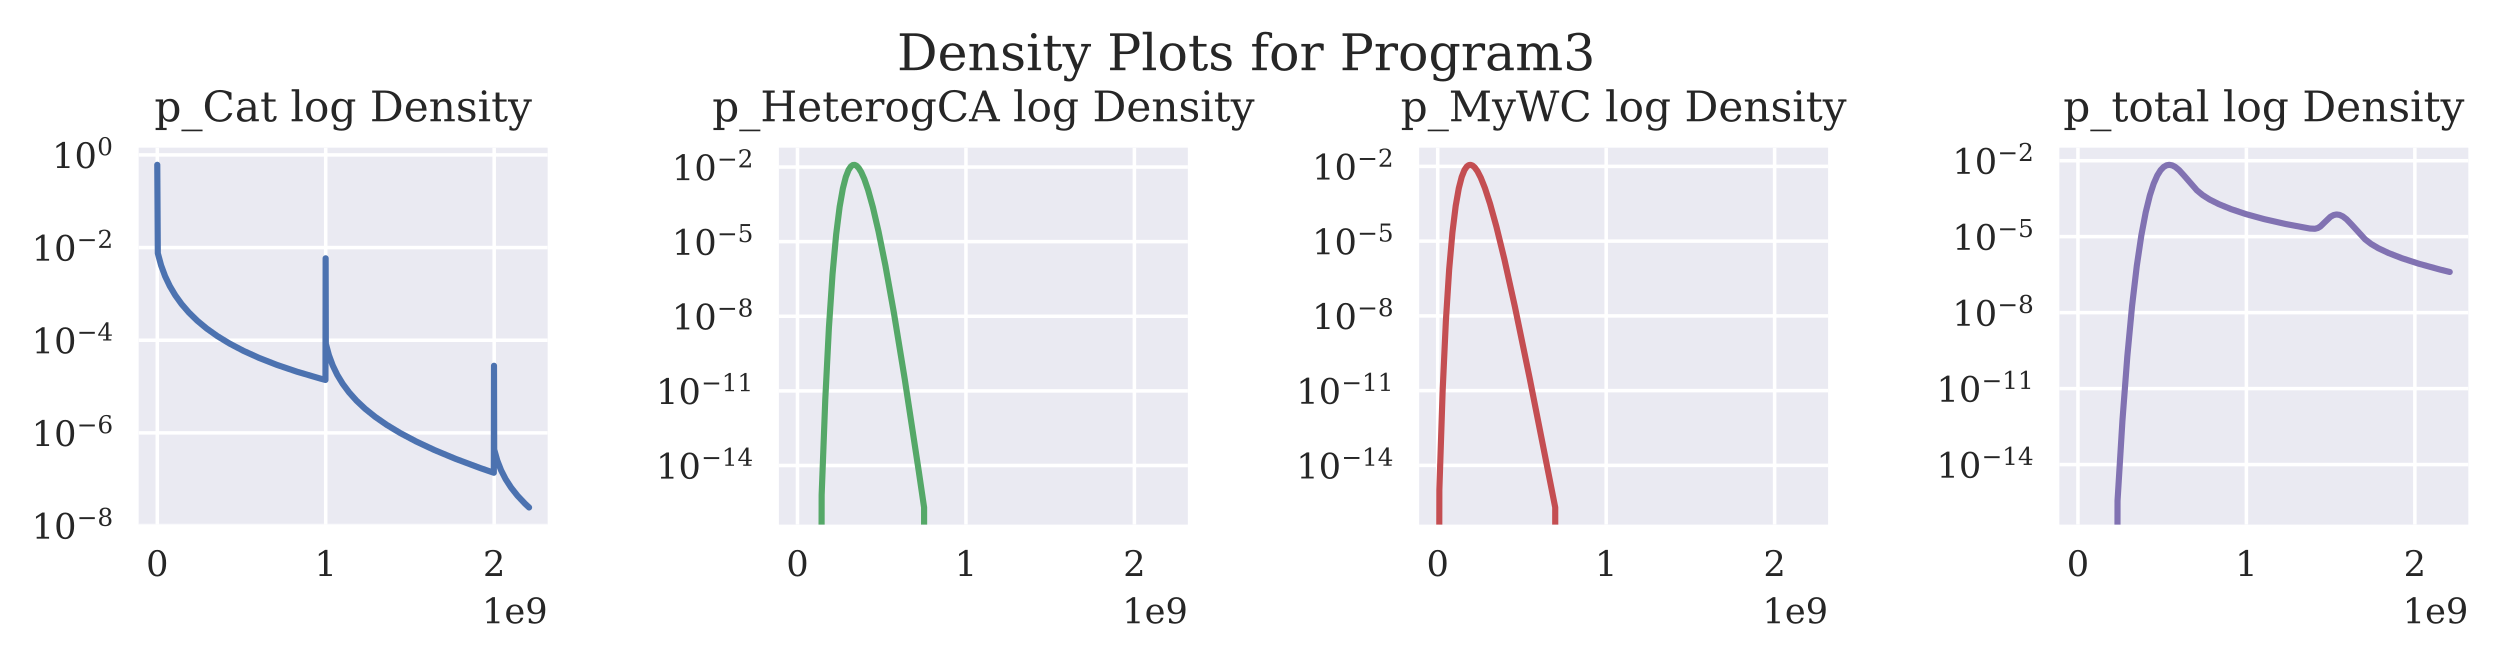 <?xml version="1.0" encoding="utf-8" standalone="no"?>
<!DOCTYPE svg PUBLIC "-//W3C//DTD SVG 1.1//EN"
  "http://www.w3.org/Graphics/SVG/1.1/DTD/svg11.dtd">
<!-- Created with matplotlib (http://matplotlib.org/) -->
<svg height="150.517pt" version="1.1" viewBox="0 0 568.208 150.517" width="568.208pt" xmlns="http://www.w3.org/2000/svg" xmlns:xlink="http://www.w3.org/1999/xlink">
 <defs>
  <style type="text/css">
*{stroke-linecap:butt;stroke-linejoin:round;}
  </style>
 </defs>
 <g id="figure_1">
  <g id="patch_1">
   <path d="M 0 150.517 
L 568.208 150.517 
L 568.208 0 
L 0 0 
z
" style="fill:#ffffff;"/>
  </g>
  <g id="axes_1">
   <g id="patch_2">
    <path d="M 31.52 119.232 
L 124.472 119.232 
L 124.472 33.568 
L 31.52 33.568 
z
" style="fill:#eaeaf2;"/>
   </g>
   <g id="matplotlib.axis_1">
    <g id="xtick_1">
     <g id="line2d_1">
      <path clip-path="url(#p2c67761fd8)" d="M 35.745 119.232 
L 35.745 33.568 
" style="fill:none;stroke:#ffffff;stroke-linecap:round;stroke-width:0.8;"/>
     </g>
     <g id="line2d_2"/>
     <g id="text_1">
      <!-- 0 -->
      <defs>
       <path d="M 31.781 3.422 
Q 39.266 3.422 42.969 11.625 
Q 46.688 19.828 46.688 36.375 
Q 46.688 52.984 42.969 61.188 
Q 39.266 69.391 31.781 69.391 
Q 24.312 69.391 20.594 61.188 
Q 16.891 52.984 16.891 36.375 
Q 16.891 19.828 20.594 11.625 
Q 24.312 3.422 31.781 3.422 
z
M 31.781 -1.422 
Q 19.922 -1.422 13.25 8.531 
Q 6.594 18.5 6.594 36.375 
Q 6.594 54.297 13.25 64.25 
Q 19.922 74.219 31.781 74.219 
Q 43.703 74.219 50.344 64.25 
Q 56.984 54.297 56.984 36.375 
Q 56.984 18.5 50.344 8.531 
Q 43.703 -1.422 31.781 -1.422 
z
" id="DejaVuSerif-30"/>
      </defs>
      <g style="fill:#262626;" transform="translate(33.2 130.911)scale(0.08 -0.08)">
       <use xlink:href="#DejaVuSerif-30"/>
      </g>
     </g>
    </g>
    <g id="xtick_2">
     <g id="line2d_3">
      <path clip-path="url(#p2c67761fd8)" d="M 74.031 119.232 
L 74.031 33.568 
" style="fill:none;stroke:#ffffff;stroke-linecap:round;stroke-width:0.8;"/>
     </g>
     <g id="line2d_4"/>
     <g id="text_2">
      <!-- 1 -->
      <defs>
       <path d="M 14.203 0 
L 14.203 5.172 
L 26.906 5.172 
L 26.906 65.828 
L 12.203 56.297 
L 12.203 62.703 
L 29.984 74.219 
L 36.719 74.219 
L 36.719 5.172 
L 49.422 5.172 
L 49.422 0 
z
" id="DejaVuSerif-31"/>
      </defs>
      <g style="fill:#262626;" transform="translate(71.486 130.911)scale(0.08 -0.08)">
       <use xlink:href="#DejaVuSerif-31"/>
      </g>
     </g>
    </g>
    <g id="xtick_3">
     <g id="line2d_5">
      <path clip-path="url(#p2c67761fd8)" d="M 112.317 119.232 
L 112.317 33.568 
" style="fill:none;stroke:#ffffff;stroke-linecap:round;stroke-width:0.8;"/>
     </g>
     <g id="line2d_6"/>
     <g id="text_3">
      <!-- 2 -->
      <defs>
       <path d="M 12.797 55.516 
L 7.328 55.516 
L 7.328 68.5 
Q 12.547 71.297 17.844 72.75 
Q 23.141 74.219 28.219 74.219 
Q 39.594 74.219 46.188 68.703 
Q 52.781 63.188 52.781 53.719 
Q 52.781 43.016 37.844 28.125 
Q 36.672 27 36.078 26.422 
L 17.672 8.016 
L 48.094 8.016 
L 48.094 17 
L 53.812 17 
L 53.812 0 
L 6.781 0 
L 6.781 5.328 
L 28.906 27.391 
Q 36.234 34.719 39.359 40.844 
Q 42.484 46.969 42.484 53.719 
Q 42.484 61.078 38.641 65.234 
Q 34.812 69.391 28.078 69.391 
Q 21.094 69.391 17.281 65.922 
Q 13.484 62.453 12.797 55.516 
z
" id="DejaVuSerif-32"/>
      </defs>
      <g style="fill:#262626;" transform="translate(109.772 130.911)scale(0.08 -0.08)">
       <use xlink:href="#DejaVuSerif-32"/>
      </g>
     </g>
    </g>
    <g id="text_4">
     <!-- 1e9 -->
     <defs>
      <path d="M 54.203 25 
L 15.484 25 
L 15.484 24.609 
Q 15.484 14.109 19.438 8.766 
Q 23.391 3.422 31.109 3.422 
Q 37.016 3.422 40.797 6.516 
Q 44.578 9.625 46.094 15.719 
L 53.328 15.719 
Q 51.172 7.172 45.375 2.875 
Q 39.594 -1.422 30.172 -1.422 
Q 18.797 -1.422 11.891 6.078 
Q 4.984 13.578 4.984 25.984 
Q 4.984 38.281 11.766 45.797 
Q 18.562 53.328 29.594 53.328 
Q 41.359 53.328 47.656 46.062 
Q 53.953 38.812 54.203 25 
z
M 43.609 30.172 
Q 43.312 39.266 39.766 43.875 
Q 36.234 48.484 29.594 48.484 
Q 23.391 48.484 19.828 43.844 
Q 16.266 39.203 15.484 30.172 
z
" id="DejaVuSerif-65"/>
      <path d="M 46.781 32.672 
Q 43.5 29 39.25 27.188 
Q 35.016 25.391 29.688 25.391 
Q 18.844 25.391 12.562 31.938 
Q 6.297 38.484 6.297 49.812 
Q 6.297 60.891 13.109 67.547 
Q 19.922 74.219 31.297 74.219 
Q 43.656 74.219 50.266 65.016 
Q 56.891 55.812 56.891 38.719 
Q 56.891 19.578 49.016 9.078 
Q 41.156 -1.422 26.906 -1.422 
Q 23.047 -1.422 18.797 -0.688 
Q 14.547 0.047 10.109 1.516 
L 10.109 13.625 
L 15.578 13.625 
Q 16.219 8.688 19.391 6.047 
Q 22.562 3.422 27.875 3.422 
Q 37.359 3.422 41.984 10.562 
Q 46.625 17.719 46.781 32.672 
z
M 30.906 69.391 
Q 23.969 69.391 20.281 64.328 
Q 16.609 59.281 16.609 49.812 
Q 16.609 40.328 20.281 35.25 
Q 23.969 30.172 30.906 30.172 
Q 37.844 30.172 41.531 35.078 
Q 45.219 39.984 45.219 49.219 
Q 45.219 58.938 41.5 64.156 
Q 37.797 69.391 30.906 69.391 
z
" id="DejaVuSerif-39"/>
     </defs>
     <g style="fill:#262626;" transform="translate(109.557 141.653)scale(0.08 -0.08)">
      <use xlink:href="#DejaVuSerif-31"/>
      <use x="63.623" xlink:href="#DejaVuSerif-65"/>
      <use x="122.803" xlink:href="#DejaVuSerif-39"/>
     </g>
    </g>
   </g>
   <g id="matplotlib.axis_2">
    <g id="ytick_1">
     <g id="line2d_7">
      <path clip-path="url(#p2c67761fd8)" d="M 31.52 119.445 
L 124.472 119.445 
" style="fill:none;stroke:#ffffff;stroke-linecap:round;stroke-width:0.8;"/>
     </g>
     <g id="line2d_8"/>
     <g id="text_5">
      <!-- $\mathdefault{10^{-8}}$ -->
      <defs>
       <path d="M 10.594 35.297 
L 73.188 35.297 
L 73.188 27.391 
L 10.594 27.391 
z
" id="DejaVuSerif-2212"/>
       <path d="M 46.578 19.922 
Q 46.578 27.734 42.688 32.047 
Q 38.812 36.375 31.781 36.375 
Q 24.75 36.375 20.875 32.047 
Q 17 27.734 17 19.922 
Q 17 12.062 20.875 7.734 
Q 24.75 3.422 31.781 3.422 
Q 38.812 3.422 42.688 7.734 
Q 46.578 12.062 46.578 19.922 
z
M 44.578 55.328 
Q 44.578 61.969 41.203 65.672 
Q 37.844 69.391 31.781 69.391 
Q 25.781 69.391 22.391 65.672 
Q 19 61.969 19 55.328 
Q 19 48.641 22.391 44.922 
Q 25.781 41.219 31.781 41.219 
Q 37.844 41.219 41.203 44.922 
Q 44.578 48.641 44.578 55.328 
z
M 39.312 38.812 
Q 47.609 37.703 52.25 32.688 
Q 56.891 27.688 56.891 19.922 
Q 56.891 9.672 50.391 4.125 
Q 43.891 -1.422 31.781 -1.422 
Q 19.734 -1.422 13.203 4.125 
Q 6.688 9.672 6.688 19.922 
Q 6.688 27.688 11.328 32.688 
Q 15.969 37.703 24.312 38.812 
Q 16.938 40.141 13 44.406 
Q 9.078 48.688 9.078 55.328 
Q 9.078 64.109 15.125 69.156 
Q 21.188 74.219 31.781 74.219 
Q 42.391 74.219 48.438 69.156 
Q 54.5 64.109 54.5 55.328 
Q 54.5 48.688 50.562 44.406 
Q 46.625 40.141 39.312 38.812 
z
" id="DejaVuSerif-38"/>
      </defs>
      <g style="fill:#262626;" transform="translate(7.2 122.484)scale(0.08 -0.08)">
       <use transform="translate(0 0.713)" xlink:href="#DejaVuSerif-31"/>
       <use transform="translate(63.623 0.713)" xlink:href="#DejaVuSerif-30"/>
       <use transform="translate(128.154 37.047)scale(0.7)" xlink:href="#DejaVuSerif-2212"/>
       <use transform="translate(186.807 37.047)scale(0.7)" xlink:href="#DejaVuSerif-38"/>
      </g>
     </g>
    </g>
    <g id="ytick_2">
     <g id="line2d_9">
      <path clip-path="url(#p2c67761fd8)" d="M 31.52 98.384 
L 124.472 98.384 
" style="fill:none;stroke:#ffffff;stroke-linecap:round;stroke-width:0.8;"/>
     </g>
     <g id="line2d_10"/>
     <g id="text_6">
      <!-- $\mathdefault{10^{-6}}$ -->
      <defs>
       <path d="M 32.719 3.422 
Q 39.594 3.422 43.297 8.469 
Q 47.016 13.531 47.016 23 
Q 47.016 32.469 43.297 37.516 
Q 39.594 42.578 32.719 42.578 
Q 25.734 42.578 22.062 37.688 
Q 18.406 32.812 18.406 23.578 
Q 18.406 13.875 22.109 8.641 
Q 25.828 3.422 32.719 3.422 
z
M 16.797 40.141 
Q 20.125 43.797 24.312 45.594 
Q 28.516 47.406 33.797 47.406 
Q 44.672 47.406 51 40.859 
Q 57.328 34.328 57.328 23 
Q 57.328 11.922 50.516 5.25 
Q 43.703 -1.422 32.328 -1.422 
Q 19.969 -1.422 13.328 7.781 
Q 6.688 17 6.688 34.078 
Q 6.688 53.219 14.547 63.719 
Q 22.406 74.219 36.719 74.219 
Q 40.578 74.219 44.828 73.484 
Q 49.078 72.75 53.516 71.297 
L 53.516 59.281 
L 48 59.281 
Q 47.406 64.203 44.234 66.797 
Q 41.062 69.391 35.688 69.391 
Q 26.219 69.391 21.578 62.203 
Q 16.938 55.031 16.797 40.141 
z
" id="DejaVuSerif-36"/>
      </defs>
      <g style="fill:#262626;" transform="translate(7.2 101.423)scale(0.08 -0.08)">
       <use transform="translate(0 0.713)" xlink:href="#DejaVuSerif-31"/>
       <use transform="translate(63.623 0.713)" xlink:href="#DejaVuSerif-30"/>
       <use transform="translate(128.154 37.047)scale(0.7)" xlink:href="#DejaVuSerif-2212"/>
       <use transform="translate(186.807 37.047)scale(0.7)" xlink:href="#DejaVuSerif-36"/>
      </g>
     </g>
    </g>
    <g id="ytick_3">
     <g id="line2d_11">
      <path clip-path="url(#p2c67761fd8)" d="M 31.52 77.323 
L 124.472 77.323 
" style="fill:none;stroke:#ffffff;stroke-linecap:round;stroke-width:0.8;"/>
     </g>
     <g id="line2d_12"/>
     <g id="text_7">
      <!-- $\mathdefault{10^{-4}}$ -->
      <defs>
       <path d="M 34.906 24.703 
L 34.906 63.484 
L 10.016 24.703 
z
M 56.391 0 
L 23.188 0 
L 23.188 5.172 
L 34.906 5.172 
L 34.906 19.484 
L 3.078 19.484 
L 3.078 24.812 
L 35.016 74.219 
L 44.672 74.219 
L 44.672 24.703 
L 58.594 24.703 
L 58.594 19.484 
L 44.672 19.484 
L 44.672 5.172 
L 56.391 5.172 
z
" id="DejaVuSerif-34"/>
      </defs>
      <g style="fill:#262626;" transform="translate(7.2 80.363)scale(0.08 -0.08)">
       <use transform="translate(0 0.713)" xlink:href="#DejaVuSerif-31"/>
       <use transform="translate(63.623 0.713)" xlink:href="#DejaVuSerif-30"/>
       <use transform="translate(128.154 37.047)scale(0.7)" xlink:href="#DejaVuSerif-2212"/>
       <use transform="translate(186.807 37.047)scale(0.7)" xlink:href="#DejaVuSerif-34"/>
      </g>
     </g>
    </g>
    <g id="ytick_4">
     <g id="line2d_13">
      <path clip-path="url(#p2c67761fd8)" d="M 31.52 56.263 
L 124.472 56.263 
" style="fill:none;stroke:#ffffff;stroke-linecap:round;stroke-width:0.8;"/>
     </g>
     <g id="line2d_14"/>
     <g id="text_8">
      <!-- $\mathdefault{10^{-2}}$ -->
      <g style="fill:#262626;" transform="translate(7.2 59.302)scale(0.08 -0.08)">
       <use transform="translate(0 0.713)" xlink:href="#DejaVuSerif-31"/>
       <use transform="translate(63.623 0.713)" xlink:href="#DejaVuSerif-30"/>
       <use transform="translate(128.154 37.047)scale(0.7)" xlink:href="#DejaVuSerif-2212"/>
       <use transform="translate(186.807 37.047)scale(0.7)" xlink:href="#DejaVuSerif-32"/>
      </g>
     </g>
    </g>
    <g id="ytick_5">
     <g id="line2d_15">
      <path clip-path="url(#p2c67761fd8)" d="M 31.52 35.202 
L 124.472 35.202 
" style="fill:none;stroke:#ffffff;stroke-linecap:round;stroke-width:0.8;"/>
     </g>
     <g id="line2d_16"/>
     <g id="text_9">
      <!-- $\mathdefault{10^{0}}$ -->
      <g style="fill:#262626;" transform="translate(11.84 38.242)scale(0.08 -0.08)">
       <use transform="translate(0 0.713)" xlink:href="#DejaVuSerif-31"/>
       <use transform="translate(63.623 0.713)" xlink:href="#DejaVuSerif-30"/>
       <use transform="translate(128.154 37.047)scale(0.7)" xlink:href="#DejaVuSerif-30"/>
      </g>
     </g>
    </g>
   </g>
   <g id="line2d_17">
    <path clip-path="url(#p2c67761fd8)" d="M 35.745 37.462 
L 35.869 57.564 
L 36.612 60.304 
L 37.52 62.767 
L 38.593 65.021 
L 39.832 67.11 
L 41.277 69.116 
L 42.928 71.029 
L 44.827 72.885 
L 46.973 74.668 
L 49.409 76.397 
L 52.175 78.083 
L 55.312 79.729 
L 58.862 81.338 
L 62.908 82.923 
L 67.531 84.491 
L 72.815 86.044 
L 73.971 86.356 
L 74.012 58.713 
L 74.054 78.115 
L 74.755 80.717 
L 75.622 83.059 
L 76.654 85.197 
L 77.893 87.237 
L 79.337 89.178 
L 81.03 91.068 
L 82.97 92.897 
L 85.241 94.725 
L 87.883 96.56 
L 90.937 98.408 
L 94.529 100.313 
L 98.698 102.268 
L 103.569 104.299 
L 109.183 106.394 
L 112.238 107.448 
L 112.279 83.132 
L 112.321 102.179 
L 113.022 104.663 
L 113.889 106.883 
L 114.921 108.9 
L 116.16 110.821 
L 117.605 112.652 
L 119.338 114.487 
L 120.247 115.338 
L 120.247 115.338 
" style="fill:none;stroke:#4c72b0;stroke-linecap:round;stroke-width:1.4;"/>
   </g>
   <g id="patch_3">
    <path d="M 31.52 119.232 
L 31.52 33.568 
" style="fill:none;"/>
   </g>
   <g id="patch_4">
    <path d="M 124.472 119.232 
L 124.472 33.568 
" style="fill:none;"/>
   </g>
   <g id="patch_5">
    <path d="M 31.52 119.232 
L 124.472 119.232 
" style="fill:none;"/>
   </g>
   <g id="patch_6">
    <path d="M 31.52 33.568 
L 124.472 33.568 
" style="fill:none;"/>
   </g>
   <g id="text_10">
    <!-- p_Cat log Density -->
    <defs>
     <path d="M 20.516 28.516 
L 20.516 23.391 
Q 20.516 14.016 24.094 9.109 
Q 27.688 4.203 34.516 4.203 
Q 41.406 4.203 44.938 9.719 
Q 48.484 15.234 48.484 25.984 
Q 48.484 36.766 44.938 42.234 
Q 41.406 47.703 34.516 47.703 
Q 27.688 47.703 24.094 42.766 
Q 20.516 37.844 20.516 28.516 
z
M 11.531 46.688 
L 2.875 46.688 
L 2.875 51.906 
L 20.516 51.906 
L 20.516 43.797 
Q 23.141 48.688 27.219 51 
Q 31.297 53.328 37.312 53.328 
Q 46.875 53.328 52.922 45.75 
Q 58.984 38.188 58.984 25.984 
Q 58.984 13.766 52.922 6.172 
Q 46.875 -1.422 37.312 -1.422 
Q 31.297 -1.422 27.219 0.891 
Q 23.141 3.219 20.516 8.109 
L 20.516 -15.578 
L 29 -15.578 
L 29 -20.797 
L 2.875 -20.797 
L 2.875 -15.578 
L 11.531 -15.578 
z
" id="DejaVuSerif-70"/>
     <path d="M 50 -19.672 
L 50 -23.578 
L 0 -23.578 
L 0 -19.672 
z
" id="DejaVuSerif-5f"/>
     <path d="M 70.516 19.281 
Q 67.281 9.078 59.688 3.828 
Q 52.094 -1.422 40.484 -1.422 
Q 33.344 -1.422 27.234 1.016 
Q 21.141 3.469 16.406 8.203 
Q 10.938 13.672 8.266 20.625 
Q 5.609 27.594 5.609 36.375 
Q 5.609 53.375 15.422 63.797 
Q 25.25 74.219 41.312 74.219 
Q 47.266 74.219 54 72.656 
Q 60.75 71.094 68.5 67.922 
L 68.5 51.125 
L 62.984 51.125 
Q 61.188 60.297 55.734 64.641 
Q 50.297 69 40.484 69 
Q 28.812 69 22.797 60.719 
Q 16.797 52.438 16.797 36.375 
Q 16.797 20.359 22.797 12.078 
Q 28.812 3.812 40.484 3.812 
Q 48.641 3.812 53.906 7.688 
Q 59.188 11.578 61.531 19.281 
z
" id="DejaVuSerif-43"/>
     <path d="M 39.797 16.312 
L 39.797 27.297 
L 28.219 27.297 
Q 21.531 27.297 18.25 24.406 
Q 14.984 21.531 14.984 15.578 
Q 14.984 10.156 18.297 6.984 
Q 21.625 3.812 27.297 3.812 
Q 32.906 3.812 36.344 7.281 
Q 39.797 10.75 39.797 16.312 
z
M 48.781 32.422 
L 48.781 5.172 
L 56.781 5.172 
L 56.781 0 
L 39.797 0 
L 39.797 5.609 
Q 36.812 2 32.906 0.281 
Q 29 -1.422 23.781 -1.422 
Q 15.141 -1.422 10.062 3.172 
Q 4.984 7.766 4.984 15.578 
Q 4.984 23.641 10.797 28.078 
Q 16.609 32.516 27.203 32.516 
L 39.797 32.516 
L 39.797 36.078 
Q 39.797 42 36.203 45.234 
Q 32.625 48.484 26.125 48.484 
Q 20.75 48.484 17.578 46.047 
Q 14.406 43.609 13.625 38.812 
L 8.984 38.812 
L 8.984 49.312 
Q 13.672 51.312 18.094 52.312 
Q 22.516 53.328 26.703 53.328 
Q 37.5 53.328 43.141 47.969 
Q 48.781 42.625 48.781 32.422 
z
" id="DejaVuSerif-61"/>
     <path d="M 10.797 46.688 
L 2.875 46.688 
L 2.875 51.906 
L 10.797 51.906 
L 10.797 68.016 
L 19.828 68.016 
L 19.828 51.906 
L 36.719 51.906 
L 36.719 46.688 
L 19.828 46.688 
L 19.828 13.719 
Q 19.828 7.125 21.094 5.266 
Q 22.359 3.422 25.781 3.422 
Q 29.297 3.422 30.906 5.484 
Q 32.516 7.562 32.625 12.203 
L 39.406 12.203 
Q 39.016 5.125 35.547 1.844 
Q 32.078 -1.422 25 -1.422 
Q 17.234 -1.422 14.016 2.016 
Q 10.797 5.469 10.797 13.719 
z
" id="DejaVuSerif-74"/>
     <path id="DejaVuSerif-20"/>
     <path d="M 20.516 5.172 
L 29 5.172 
L 29 0 
L 2.875 0 
L 2.875 5.172 
L 11.531 5.172 
L 11.531 70.797 
L 2.875 70.797 
L 2.875 75.984 
L 20.516 75.984 
z
" id="DejaVuSerif-6c"/>
     <path d="M 30.078 3.422 
Q 37.312 3.422 40.984 9.125 
Q 44.672 14.844 44.672 25.984 
Q 44.672 37.109 40.984 42.797 
Q 37.312 48.484 30.078 48.484 
Q 22.859 48.484 19.172 42.797 
Q 15.484 37.109 15.484 25.984 
Q 15.484 14.844 19.188 9.125 
Q 22.906 3.422 30.078 3.422 
z
M 30.078 -1.422 
Q 18.75 -1.422 11.859 6.078 
Q 4.984 13.578 4.984 25.984 
Q 4.984 38.375 11.844 45.844 
Q 18.703 53.328 30.078 53.328 
Q 41.453 53.328 48.312 45.844 
Q 55.172 38.375 55.172 25.984 
Q 55.172 13.578 48.312 6.078 
Q 41.453 -1.422 30.078 -1.422 
z
" id="DejaVuSerif-6f"/>
     <path d="M 52.484 46.688 
L 52.484 1.125 
Q 52.484 -10.062 46.328 -16.141 
Q 40.188 -22.219 28.812 -22.219 
Q 23.688 -22.219 19 -21.281 
Q 14.312 -20.359 10.016 -18.5 
L 10.016 -7.625 
L 14.703 -7.625 
Q 15.578 -12.703 18.844 -15.047 
Q 22.125 -17.391 28.219 -17.391 
Q 36.141 -17.391 39.812 -12.922 
Q 43.5 -8.453 43.5 1.125 
L 43.5 8.109 
Q 40.875 3.219 36.797 0.891 
Q 32.719 -1.422 26.703 -1.422 
Q 17.141 -1.422 11.062 6.172 
Q 4.984 13.766 4.984 25.984 
Q 4.984 38.188 11.031 45.75 
Q 17.094 53.328 26.703 53.328 
Q 32.719 53.328 36.797 51 
Q 40.875 48.688 43.5 43.797 
L 43.5 51.906 
L 61.078 51.906 
L 61.078 46.688 
z
M 43.5 28.516 
Q 43.5 37.844 39.906 42.766 
Q 36.328 47.703 29.5 47.703 
Q 22.562 47.703 19.016 42.234 
Q 15.484 36.766 15.484 25.984 
Q 15.484 15.234 19.016 9.719 
Q 22.562 4.203 29.5 4.203 
Q 36.328 4.203 39.906 9.109 
Q 43.5 14.016 43.5 23.391 
z
" id="DejaVuSerif-67"/>
     <path d="M 24.703 5.172 
L 33.797 5.172 
Q 48 5.172 55.594 13.281 
Q 63.188 21.391 63.188 36.531 
Q 63.188 51.656 55.609 59.656 
Q 48.047 67.672 33.797 67.672 
L 24.703 67.672 
z
M 5.516 0 
L 5.516 5.172 
L 14.797 5.172 
L 14.797 67.672 
L 5.516 67.672 
L 5.516 72.906 
L 34.516 72.906 
Q 53.375 72.906 63.891 63.281 
Q 74.422 53.656 74.422 36.531 
Q 74.422 19.344 63.875 9.672 
Q 53.328 0 34.516 0 
z
" id="DejaVuSerif-44"/>
     <path d="M 4.109 0 
L 4.109 5.172 
L 12.203 5.172 
L 12.203 46.688 
L 3.609 46.688 
L 3.609 51.906 
L 21.188 51.906 
L 21.188 42.672 
Q 23.688 47.953 27.656 50.641 
Q 31.641 53.328 36.922 53.328 
Q 45.516 53.328 49.562 48.391 
Q 53.609 43.453 53.609 33.016 
L 53.609 5.172 
L 61.625 5.172 
L 61.625 0 
L 36.812 0 
L 36.812 5.172 
L 44.578 5.172 
L 44.578 30.172 
Q 44.578 39.703 42.234 43.234 
Q 39.891 46.781 33.984 46.781 
Q 27.734 46.781 24.453 42.203 
Q 21.188 37.641 21.188 28.906 
L 21.188 5.172 
L 29 5.172 
L 29 0 
z
" id="DejaVuSerif-6e"/>
     <path d="M 5.609 2.875 
L 5.609 14.984 
L 10.797 14.984 
Q 10.984 9.188 14.422 6.297 
Q 17.875 3.422 24.609 3.422 
Q 30.672 3.422 33.844 5.688 
Q 37.016 7.953 37.016 12.312 
Q 37.016 15.719 34.688 17.812 
Q 32.375 19.922 24.906 22.312 
L 18.406 24.516 
Q 11.719 26.656 8.719 29.875 
Q 5.719 33.109 5.719 38.094 
Q 5.719 45.219 10.938 49.266 
Q 16.156 53.328 25.391 53.328 
Q 29.5 53.328 34.031 52.25 
Q 38.578 51.172 43.406 49.125 
L 43.406 37.797 
L 38.234 37.797 
Q 38.031 42.828 34.703 45.656 
Q 31.391 48.484 25.688 48.484 
Q 20.016 48.484 17.109 46.484 
Q 14.203 44.484 14.203 40.484 
Q 14.203 37.203 16.406 35.219 
Q 18.609 33.25 25.203 31.203 
L 32.328 29 
Q 39.703 26.703 42.938 23.266 
Q 46.188 19.828 46.188 14.406 
Q 46.188 7.031 40.547 2.797 
Q 34.906 -1.422 25 -1.422 
Q 19.969 -1.422 15.188 -0.344 
Q 10.406 0.734 5.609 2.875 
z
" id="DejaVuSerif-73"/>
     <path d="M 9.719 68.016 
Q 9.719 70.266 11.344 71.922 
Q 12.984 73.578 15.281 73.578 
Q 17.531 73.578 19.156 71.922 
Q 20.797 70.266 20.797 68.016 
Q 20.797 65.719 19.188 64.109 
Q 17.578 62.5 15.281 62.5 
Q 12.984 62.5 11.344 64.109 
Q 9.719 65.719 9.719 68.016 
z
M 21.188 5.172 
L 29.688 5.172 
L 29.688 0 
L 3.609 0 
L 3.609 5.172 
L 12.203 5.172 
L 12.203 46.688 
L 3.609 46.688 
L 3.609 51.906 
L 21.188 51.906 
z
" id="DejaVuSerif-69"/>
     <path d="M 21.578 -9.516 
L 25 -0.875 
L 5.609 46.688 
L -0.297 46.688 
L -0.297 51.906 
L 23.578 51.906 
L 23.578 46.688 
L 15.281 46.688 
L 29.891 10.984 
L 44.484 46.688 
L 36.719 46.688 
L 36.719 51.906 
L 56.203 51.906 
L 56.203 46.688 
L 50.391 46.688 
L 26.609 -11.719 
Q 24.172 -17.781 21.188 -20 
Q 18.219 -22.219 12.797 -22.219 
Q 10.5 -22.219 8.078 -21.828 
Q 5.672 -21.438 3.219 -20.703 
L 3.219 -10.797 
L 7.812 -10.797 
Q 8.109 -14.109 9.5 -15.547 
Q 10.891 -17 13.812 -17 
Q 16.5 -17 18.141 -15.5 
Q 19.781 -14.016 21.578 -9.516 
z
" id="DejaVuSerif-79"/>
    </defs>
    <g style="fill:#262626;" transform="translate(35.091 27.568)scale(0.096 -0.096)">
     <use xlink:href="#DejaVuSerif-70"/>
     <use x="64.014" xlink:href="#DejaVuSerif-5f"/>
     <use x="114.014" xlink:href="#DejaVuSerif-43"/>
     <use x="190.527" xlink:href="#DejaVuSerif-61"/>
     <use x="250.146" xlink:href="#DejaVuSerif-74"/>
     <use x="290.332" xlink:href="#DejaVuSerif-20"/>
     <use x="322.119" xlink:href="#DejaVuSerif-6c"/>
     <use x="354.102" xlink:href="#DejaVuSerif-6f"/>
     <use x="414.307" xlink:href="#DejaVuSerif-67"/>
     <use x="478.32" xlink:href="#DejaVuSerif-20"/>
     <use x="510.107" xlink:href="#DejaVuSerif-44"/>
     <use x="590.283" xlink:href="#DejaVuSerif-65"/>
     <use x="649.463" xlink:href="#DejaVuSerif-6e"/>
     <use x="713.867" xlink:href="#DejaVuSerif-73"/>
     <use x="765.186" xlink:href="#DejaVuSerif-69"/>
     <use x="797.168" xlink:href="#DejaVuSerif-74"/>
     <use x="837.354" xlink:href="#DejaVuSerif-79"/>
    </g>
   </g>
  </g>
  <g id="axes_2">
   <g id="patch_7">
    <path d="M 177.032 119.232 
L 269.984 119.232 
L 269.984 33.568 
L 177.032 33.568 
z
" style="fill:#eaeaf2;"/>
   </g>
   <g id="matplotlib.axis_3">
    <g id="xtick_4">
     <g id="line2d_18">
      <path clip-path="url(#p9716faf40a)" d="M 181.257 119.232 
L 181.257 33.568 
" style="fill:none;stroke:#ffffff;stroke-linecap:round;stroke-width:0.8;"/>
     </g>
     <g id="line2d_19"/>
     <g id="text_11">
      <!-- 0 -->
      <g style="fill:#262626;" transform="translate(178.712 130.911)scale(0.08 -0.08)">
       <use xlink:href="#DejaVuSerif-30"/>
      </g>
     </g>
    </g>
    <g id="xtick_5">
     <g id="line2d_20">
      <path clip-path="url(#p9716faf40a)" d="M 219.543 119.232 
L 219.543 33.568 
" style="fill:none;stroke:#ffffff;stroke-linecap:round;stroke-width:0.8;"/>
     </g>
     <g id="line2d_21"/>
     <g id="text_12">
      <!-- 1 -->
      <g style="fill:#262626;" transform="translate(216.998 130.911)scale(0.08 -0.08)">
       <use xlink:href="#DejaVuSerif-31"/>
      </g>
     </g>
    </g>
    <g id="xtick_6">
     <g id="line2d_22">
      <path clip-path="url(#p9716faf40a)" d="M 257.829 119.232 
L 257.829 33.568 
" style="fill:none;stroke:#ffffff;stroke-linecap:round;stroke-width:0.8;"/>
     </g>
     <g id="line2d_23"/>
     <g id="text_13">
      <!-- 2 -->
      <g style="fill:#262626;" transform="translate(255.284 130.911)scale(0.08 -0.08)">
       <use xlink:href="#DejaVuSerif-32"/>
      </g>
     </g>
    </g>
    <g id="text_14">
     <!-- 1e9 -->
     <g style="fill:#262626;" transform="translate(255.069 141.653)scale(0.08 -0.08)">
      <use xlink:href="#DejaVuSerif-31"/>
      <use x="63.623" xlink:href="#DejaVuSerif-65"/>
      <use x="122.803" xlink:href="#DejaVuSerif-39"/>
     </g>
    </g>
   </g>
   <g id="matplotlib.axis_4">
    <g id="ytick_6">
     <g id="line2d_24">
      <path clip-path="url(#p9716faf40a)" d="M 177.032 105.797 
L 269.984 105.797 
" style="fill:none;stroke:#ffffff;stroke-linecap:round;stroke-width:0.8;"/>
     </g>
     <g id="line2d_25"/>
     <g id="text_15">
      <!-- $\mathdefault{10^{-14}}$ -->
      <g style="fill:#262626;" transform="translate(149.112 108.836)scale(0.08 -0.08)">
       <use transform="translate(0 0.713)" xlink:href="#DejaVuSerif-31"/>
       <use transform="translate(63.623 0.713)" xlink:href="#DejaVuSerif-30"/>
       <use transform="translate(128.154 37.047)scale(0.7)" xlink:href="#DejaVuSerif-2212"/>
       <use transform="translate(186.807 37.047)scale(0.7)" xlink:href="#DejaVuSerif-31"/>
       <use transform="translate(231.343 37.047)scale(0.7)" xlink:href="#DejaVuSerif-34"/>
      </g>
     </g>
    </g>
    <g id="ytick_7">
     <g id="line2d_26">
      <path clip-path="url(#p9716faf40a)" d="M 177.032 88.839 
L 269.984 88.839 
" style="fill:none;stroke:#ffffff;stroke-linecap:round;stroke-width:0.8;"/>
     </g>
     <g id="line2d_27"/>
     <g id="text_16">
      <!-- $\mathdefault{10^{-11}}$ -->
      <g style="fill:#262626;" transform="translate(149.112 91.878)scale(0.08 -0.08)">
       <use transform="translate(0 0.713)" xlink:href="#DejaVuSerif-31"/>
       <use transform="translate(63.623 0.713)" xlink:href="#DejaVuSerif-30"/>
       <use transform="translate(128.154 37.047)scale(0.7)" xlink:href="#DejaVuSerif-2212"/>
       <use transform="translate(186.807 37.047)scale(0.7)" xlink:href="#DejaVuSerif-31"/>
       <use transform="translate(231.343 37.047)scale(0.7)" xlink:href="#DejaVuSerif-31"/>
      </g>
     </g>
    </g>
    <g id="ytick_8">
     <g id="line2d_28">
      <path clip-path="url(#p9716faf40a)" d="M 177.032 71.881 
L 269.984 71.881 
" style="fill:none;stroke:#ffffff;stroke-linecap:round;stroke-width:0.8;"/>
     </g>
     <g id="line2d_29"/>
     <g id="text_17">
      <!-- $\mathdefault{10^{-8}}$ -->
      <g style="fill:#262626;" transform="translate(152.712 74.921)scale(0.08 -0.08)">
       <use transform="translate(0 0.713)" xlink:href="#DejaVuSerif-31"/>
       <use transform="translate(63.623 0.713)" xlink:href="#DejaVuSerif-30"/>
       <use transform="translate(128.154 37.047)scale(0.7)" xlink:href="#DejaVuSerif-2212"/>
       <use transform="translate(186.807 37.047)scale(0.7)" xlink:href="#DejaVuSerif-38"/>
      </g>
     </g>
    </g>
    <g id="ytick_9">
     <g id="line2d_30">
      <path clip-path="url(#p9716faf40a)" d="M 177.032 54.924 
L 269.984 54.924 
" style="fill:none;stroke:#ffffff;stroke-linecap:round;stroke-width:0.8;"/>
     </g>
     <g id="line2d_31"/>
     <g id="text_18">
      <!-- $\mathdefault{10^{-5}}$ -->
      <defs>
       <path d="M 50.297 72.906 
L 50.297 64.891 
L 16.891 64.891 
L 16.891 44 
Q 19.438 45.75 22.828 46.625 
Q 26.219 47.516 30.422 47.516 
Q 42.234 47.516 49.062 40.969 
Q 55.906 34.422 55.906 23.094 
Q 55.906 11.531 49 5.047 
Q 42.094 -1.422 29.594 -1.422 
Q 24.562 -1.422 19.281 -0.188 
Q 14.016 1.031 8.5 3.516 
L 8.5 17.672 
L 14.016 17.672 
Q 14.453 10.75 18.422 7.078 
Q 22.406 3.422 29.594 3.422 
Q 37.312 3.422 41.453 8.5 
Q 45.609 13.578 45.609 23.094 
Q 45.609 32.562 41.484 37.609 
Q 37.359 42.672 29.594 42.672 
Q 25.203 42.672 21.844 41.109 
Q 18.5 39.547 15.922 36.281 
L 11.719 36.281 
L 11.719 72.906 
z
" id="DejaVuSerif-35"/>
      </defs>
      <g style="fill:#262626;" transform="translate(152.712 57.963)scale(0.08 -0.08)">
       <use transform="translate(0 0.631)" xlink:href="#DejaVuSerif-31"/>
       <use transform="translate(63.623 0.631)" xlink:href="#DejaVuSerif-30"/>
       <use transform="translate(128.154 36.966)scale(0.7)" xlink:href="#DejaVuSerif-2212"/>
       <use transform="translate(186.807 36.966)scale(0.7)" xlink:href="#DejaVuSerif-35"/>
      </g>
     </g>
    </g>
    <g id="ytick_10">
     <g id="line2d_32">
      <path clip-path="url(#p9716faf40a)" d="M 177.032 37.966 
L 269.984 37.966 
" style="fill:none;stroke:#ffffff;stroke-linecap:round;stroke-width:0.8;"/>
     </g>
     <g id="line2d_33"/>
     <g id="text_19">
      <!-- $\mathdefault{10^{-2}}$ -->
      <g style="fill:#262626;" transform="translate(152.712 41.005)scale(0.08 -0.08)">
       <use transform="translate(0 0.713)" xlink:href="#DejaVuSerif-31"/>
       <use transform="translate(63.623 0.713)" xlink:href="#DejaVuSerif-30"/>
       <use transform="translate(128.154 37.047)scale(0.7)" xlink:href="#DejaVuSerif-2212"/>
       <use transform="translate(186.807 37.047)scale(0.7)" xlink:href="#DejaVuSerif-32"/>
      </g>
     </g>
    </g>
   </g>
   <g id="line2d_34">
    <path clip-path="url(#p9716faf40a)" d="M 186.665 151.517 
L 186.747 112.509 
L 187.573 90.769 
L 188.399 74.458 
L 189.224 62.258 
L 190.05 53.242 
L 190.834 47.012 
L 191.577 42.809 
L 192.238 40.224 
L 192.857 38.636 
L 193.394 37.827 
L 193.848 37.508 
L 194.261 37.479 
L 194.673 37.677 
L 195.169 38.187 
L 195.747 39.124 
L 196.448 40.698 
L 197.315 43.219 
L 198.389 47.086 
L 199.668 52.579 
L 201.237 60.348 
L 203.177 71.151 
L 205.613 86.041 
L 208.833 107.194 
L 210.03 115.338 
L 210.03 151.517 
L 210.03 151.517 
" style="fill:none;stroke:#55a868;stroke-linecap:round;stroke-width:1.4;"/>
   </g>
   <g id="patch_8">
    <path d="M 177.032 119.232 
L 177.032 33.568 
" style="fill:none;"/>
   </g>
   <g id="patch_9">
    <path d="M 269.984 119.232 
L 269.984 33.568 
" style="fill:none;"/>
   </g>
   <g id="patch_10">
    <path d="M 177.032 119.232 
L 269.984 119.232 
" style="fill:none;"/>
   </g>
   <g id="patch_11">
    <path d="M 177.032 33.568 
L 269.984 33.568 
" style="fill:none;"/>
   </g>
   <g id="text_20">
    <!-- p_HeterogCA log Density -->
    <defs>
     <path d="M 5.516 0 
L 5.516 5.172 
L 14.797 5.172 
L 14.797 67.672 
L 5.516 67.672 
L 5.516 72.906 
L 33.984 72.906 
L 33.984 67.672 
L 24.703 67.672 
L 24.703 42.484 
L 62.5 42.484 
L 62.5 67.672 
L 53.219 67.672 
L 53.219 72.906 
L 81.688 72.906 
L 81.688 67.672 
L 72.406 67.672 
L 72.406 5.172 
L 81.688 5.172 
L 81.688 0 
L 53.219 0 
L 53.219 5.172 
L 62.5 5.172 
L 62.5 36.531 
L 24.703 36.531 
L 24.703 5.172 
L 33.984 5.172 
L 33.984 0 
z
" id="DejaVuSerif-48"/>
     <path d="M 47.797 52 
L 47.797 39.016 
L 42.625 39.016 
Q 42.391 42.875 40.484 44.781 
Q 38.578 46.688 34.906 46.688 
Q 28.266 46.688 24.719 42.094 
Q 21.188 37.5 21.188 28.906 
L 21.188 5.172 
L 31.594 5.172 
L 31.594 0 
L 4.109 0 
L 4.109 5.172 
L 12.203 5.172 
L 12.203 46.781 
L 3.609 46.781 
L 3.609 51.906 
L 21.188 51.906 
L 21.188 42.672 
Q 23.828 48.094 27.969 50.703 
Q 32.125 53.328 38.094 53.328 
Q 40.281 53.328 42.703 52.984 
Q 45.125 52.641 47.797 52 
z
" id="DejaVuSerif-72"/>
     <path d="M 20.016 26.422 
L 46.781 26.422 
L 33.406 61.078 
z
M -0.594 0 
L -0.594 5.172 
L 5.812 5.172 
L 31.781 72.906 
L 39.984 72.906 
L 66.016 5.172 
L 73.188 5.172 
L 73.188 0 
L 46.688 0 
L 46.688 5.172 
L 54.781 5.172 
L 48.688 21.188 
L 18.016 21.188 
L 11.922 5.172 
L 19.922 5.172 
L 19.922 0 
z
" id="DejaVuSerif-41"/>
    </defs>
    <g style="fill:#262626;" transform="translate(161.874 27.568)scale(0.096 -0.096)">
     <use xlink:href="#DejaVuSerif-70"/>
     <use x="64.014" xlink:href="#DejaVuSerif-5f"/>
     <use x="114.014" xlink:href="#DejaVuSerif-48"/>
     <use x="201.221" xlink:href="#DejaVuSerif-65"/>
     <use x="260.4" xlink:href="#DejaVuSerif-74"/>
     <use x="300.586" xlink:href="#DejaVuSerif-65"/>
     <use x="359.766" xlink:href="#DejaVuSerif-72"/>
     <use x="407.568" xlink:href="#DejaVuSerif-6f"/>
     <use x="467.773" xlink:href="#DejaVuSerif-67"/>
     <use x="531.787" xlink:href="#DejaVuSerif-43"/>
     <use x="608.301" xlink:href="#DejaVuSerif-41"/>
     <use x="680.518" xlink:href="#DejaVuSerif-20"/>
     <use x="712.305" xlink:href="#DejaVuSerif-6c"/>
     <use x="744.287" xlink:href="#DejaVuSerif-6f"/>
     <use x="804.492" xlink:href="#DejaVuSerif-67"/>
     <use x="868.506" xlink:href="#DejaVuSerif-20"/>
     <use x="900.293" xlink:href="#DejaVuSerif-44"/>
     <use x="980.469" xlink:href="#DejaVuSerif-65"/>
     <use x="1039.648" xlink:href="#DejaVuSerif-6e"/>
     <use x="1104.053" xlink:href="#DejaVuSerif-73"/>
     <use x="1155.371" xlink:href="#DejaVuSerif-69"/>
     <use x="1187.354" xlink:href="#DejaVuSerif-74"/>
     <use x="1227.539" xlink:href="#DejaVuSerif-79"/>
    </g>
   </g>
  </g>
  <g id="axes_3">
   <g id="patch_12">
    <path d="M 322.544 119.232 
L 415.496 119.232 
L 415.496 33.568 
L 322.544 33.568 
z
" style="fill:#eaeaf2;"/>
   </g>
   <g id="matplotlib.axis_5">
    <g id="xtick_7">
     <g id="line2d_35">
      <path clip-path="url(#p01b5d1278b)" d="M 326.769 119.232 
L 326.769 33.568 
" style="fill:none;stroke:#ffffff;stroke-linecap:round;stroke-width:0.8;"/>
     </g>
     <g id="line2d_36"/>
     <g id="text_21">
      <!-- 0 -->
      <g style="fill:#262626;" transform="translate(324.224 130.911)scale(0.08 -0.08)">
       <use xlink:href="#DejaVuSerif-30"/>
      </g>
     </g>
    </g>
    <g id="xtick_8">
     <g id="line2d_37">
      <path clip-path="url(#p01b5d1278b)" d="M 365.055 119.232 
L 365.055 33.568 
" style="fill:none;stroke:#ffffff;stroke-linecap:round;stroke-width:0.8;"/>
     </g>
     <g id="line2d_38"/>
     <g id="text_22">
      <!-- 1 -->
      <g style="fill:#262626;" transform="translate(362.51 130.911)scale(0.08 -0.08)">
       <use xlink:href="#DejaVuSerif-31"/>
      </g>
     </g>
    </g>
    <g id="xtick_9">
     <g id="line2d_39">
      <path clip-path="url(#p01b5d1278b)" d="M 403.341 119.232 
L 403.341 33.568 
" style="fill:none;stroke:#ffffff;stroke-linecap:round;stroke-width:0.8;"/>
     </g>
     <g id="line2d_40"/>
     <g id="text_23">
      <!-- 2 -->
      <g style="fill:#262626;" transform="translate(400.796 130.911)scale(0.08 -0.08)">
       <use xlink:href="#DejaVuSerif-32"/>
      </g>
     </g>
    </g>
    <g id="text_24">
     <!-- 1e9 -->
     <g style="fill:#262626;" transform="translate(400.581 141.653)scale(0.08 -0.08)">
      <use xlink:href="#DejaVuSerif-31"/>
      <use x="63.623" xlink:href="#DejaVuSerif-65"/>
      <use x="122.803" xlink:href="#DejaVuSerif-39"/>
     </g>
    </g>
   </g>
   <g id="matplotlib.axis_6">
    <g id="ytick_11">
     <g id="line2d_41">
      <path clip-path="url(#p01b5d1278b)" d="M 322.544 105.771 
L 415.496 105.771 
" style="fill:none;stroke:#ffffff;stroke-linecap:round;stroke-width:0.8;"/>
     </g>
     <g id="line2d_42"/>
     <g id="text_25">
      <!-- $\mathdefault{10^{-14}}$ -->
      <g style="fill:#262626;" transform="translate(294.624 108.811)scale(0.08 -0.08)">
       <use transform="translate(0 0.713)" xlink:href="#DejaVuSerif-31"/>
       <use transform="translate(63.623 0.713)" xlink:href="#DejaVuSerif-30"/>
       <use transform="translate(128.154 37.047)scale(0.7)" xlink:href="#DejaVuSerif-2212"/>
       <use transform="translate(186.807 37.047)scale(0.7)" xlink:href="#DejaVuSerif-31"/>
       <use transform="translate(231.343 37.047)scale(0.7)" xlink:href="#DejaVuSerif-34"/>
      </g>
     </g>
    </g>
    <g id="ytick_12">
     <g id="line2d_43">
      <path clip-path="url(#p01b5d1278b)" d="M 322.544 88.783 
L 415.496 88.783 
" style="fill:none;stroke:#ffffff;stroke-linecap:round;stroke-width:0.8;"/>
     </g>
     <g id="line2d_44"/>
     <g id="text_26">
      <!-- $\mathdefault{10^{-11}}$ -->
      <g style="fill:#262626;" transform="translate(294.624 91.822)scale(0.08 -0.08)">
       <use transform="translate(0 0.713)" xlink:href="#DejaVuSerif-31"/>
       <use transform="translate(63.623 0.713)" xlink:href="#DejaVuSerif-30"/>
       <use transform="translate(128.154 37.047)scale(0.7)" xlink:href="#DejaVuSerif-2212"/>
       <use transform="translate(186.807 37.047)scale(0.7)" xlink:href="#DejaVuSerif-31"/>
       <use transform="translate(231.343 37.047)scale(0.7)" xlink:href="#DejaVuSerif-31"/>
      </g>
     </g>
    </g>
    <g id="ytick_13">
     <g id="line2d_45">
      <path clip-path="url(#p01b5d1278b)" d="M 322.544 71.794 
L 415.496 71.794 
" style="fill:none;stroke:#ffffff;stroke-linecap:round;stroke-width:0.8;"/>
     </g>
     <g id="line2d_46"/>
     <g id="text_27">
      <!-- $\mathdefault{10^{-8}}$ -->
      <g style="fill:#262626;" transform="translate(298.224 74.833)scale(0.08 -0.08)">
       <use transform="translate(0 0.713)" xlink:href="#DejaVuSerif-31"/>
       <use transform="translate(63.623 0.713)" xlink:href="#DejaVuSerif-30"/>
       <use transform="translate(128.154 37.047)scale(0.7)" xlink:href="#DejaVuSerif-2212"/>
       <use transform="translate(186.807 37.047)scale(0.7)" xlink:href="#DejaVuSerif-38"/>
      </g>
     </g>
    </g>
    <g id="ytick_14">
     <g id="line2d_47">
      <path clip-path="url(#p01b5d1278b)" d="M 322.544 54.805 
L 415.496 54.805 
" style="fill:none;stroke:#ffffff;stroke-linecap:round;stroke-width:0.8;"/>
     </g>
     <g id="line2d_48"/>
     <g id="text_28">
      <!-- $\mathdefault{10^{-5}}$ -->
      <g style="fill:#262626;" transform="translate(298.224 57.845)scale(0.08 -0.08)">
       <use transform="translate(0 0.631)" xlink:href="#DejaVuSerif-31"/>
       <use transform="translate(63.623 0.631)" xlink:href="#DejaVuSerif-30"/>
       <use transform="translate(128.154 36.966)scale(0.7)" xlink:href="#DejaVuSerif-2212"/>
       <use transform="translate(186.807 36.966)scale(0.7)" xlink:href="#DejaVuSerif-35"/>
      </g>
     </g>
    </g>
    <g id="ytick_15">
     <g id="line2d_49">
      <path clip-path="url(#p01b5d1278b)" d="M 322.544 37.817 
L 415.496 37.817 
" style="fill:none;stroke:#ffffff;stroke-linecap:round;stroke-width:0.8;"/>
     </g>
     <g id="line2d_50"/>
     <g id="text_29">
      <!-- $\mathdefault{10^{-2}}$ -->
      <g style="fill:#262626;" transform="translate(298.224 40.856)scale(0.08 -0.08)">
       <use transform="translate(0 0.713)" xlink:href="#DejaVuSerif-31"/>
       <use transform="translate(63.623 0.713)" xlink:href="#DejaVuSerif-30"/>
       <use transform="translate(128.154 37.047)scale(0.7)" xlink:href="#DejaVuSerif-2212"/>
       <use transform="translate(186.807 37.047)scale(0.7)" xlink:href="#DejaVuSerif-32"/>
      </g>
     </g>
    </g>
   </g>
   <g id="line2d_51">
    <path clip-path="url(#p01b5d1278b)" d="M 327.058 151.517 
L 327.141 111.336 
L 327.884 88.936 
L 328.627 72.878 
L 329.37 61.245 
L 330.113 52.82 
L 330.856 46.794 
L 331.558 42.797 
L 332.218 40.223 
L 332.837 38.659 
L 333.374 37.859 
L 333.828 37.527 
L 334.241 37.467 
L 334.695 37.636 
L 335.19 38.07 
L 335.81 38.935 
L 336.553 40.377 
L 337.502 42.754 
L 338.658 46.299 
L 340.103 51.502 
L 341.919 58.925 
L 344.313 69.718 
L 347.657 85.909 
L 353.478 115.338 
L 353.478 151.517 
L 353.478 151.517 
" style="fill:none;stroke:#c44e52;stroke-linecap:round;stroke-width:1.4;"/>
   </g>
   <g id="patch_13">
    <path d="M 322.544 119.232 
L 322.544 33.568 
" style="fill:none;"/>
   </g>
   <g id="patch_14">
    <path d="M 415.496 119.232 
L 415.496 33.568 
" style="fill:none;"/>
   </g>
   <g id="patch_15">
    <path d="M 322.544 119.232 
L 415.496 119.232 
" style="fill:none;"/>
   </g>
   <g id="patch_16">
    <path d="M 322.544 33.568 
L 415.496 33.568 
" style="fill:none;"/>
   </g>
   <g id="text_30">
    <!-- p_MyWC log Density -->
    <defs>
     <path d="M 5.516 0 
L 5.516 5.172 
L 14.797 5.172 
L 14.797 67.672 
L 4.984 67.672 
L 4.984 72.906 
L 26.219 72.906 
L 51.812 21 
L 77.391 72.906 
L 97.312 72.906 
L 97.312 67.672 
L 87.594 67.672 
L 87.594 5.172 
L 96.922 5.172 
L 96.922 0 
L 68.406 0 
L 68.406 5.172 
L 77.688 5.172 
L 77.688 61.531 
L 52.688 10.688 
L 45.797 10.688 
L 20.797 61.531 
L 20.797 5.172 
L 30.078 5.172 
L 30.078 0 
z
" id="DejaVuSerif-4d"/>
     <path d="M 76.219 0 
L 68.219 0 
L 51.516 59.281 
L 34.812 0 
L 26.812 0 
L 7.719 67.672 
L 0.484 67.672 
L 0.484 72.906 
L 27.094 72.906 
L 27.094 67.672 
L 18.016 67.672 
L 33.203 13.812 
L 49.812 72.906 
L 57.719 72.906 
L 74.609 13.188 
L 89.891 67.672 
L 81.5 67.672 
L 81.5 72.906 
L 102.484 72.906 
L 102.484 67.672 
L 95.312 67.672 
z
" id="DejaVuSerif-57"/>
    </defs>
    <g style="fill:#262626;" transform="translate(318.345 27.568)scale(0.096 -0.096)">
     <use xlink:href="#DejaVuSerif-70"/>
     <use x="64.014" xlink:href="#DejaVuSerif-5f"/>
     <use x="114.014" xlink:href="#DejaVuSerif-4d"/>
     <use x="216.406" xlink:href="#DejaVuSerif-79"/>
     <use x="272.9" xlink:href="#DejaVuSerif-57"/>
     <use x="375.684" xlink:href="#DejaVuSerif-43"/>
     <use x="452.197" xlink:href="#DejaVuSerif-20"/>
     <use x="483.984" xlink:href="#DejaVuSerif-6c"/>
     <use x="515.967" xlink:href="#DejaVuSerif-6f"/>
     <use x="576.172" xlink:href="#DejaVuSerif-67"/>
     <use x="640.186" xlink:href="#DejaVuSerif-20"/>
     <use x="671.973" xlink:href="#DejaVuSerif-44"/>
     <use x="752.148" xlink:href="#DejaVuSerif-65"/>
     <use x="811.328" xlink:href="#DejaVuSerif-6e"/>
     <use x="875.732" xlink:href="#DejaVuSerif-73"/>
     <use x="927.051" xlink:href="#DejaVuSerif-69"/>
     <use x="959.033" xlink:href="#DejaVuSerif-74"/>
     <use x="999.219" xlink:href="#DejaVuSerif-79"/>
    </g>
   </g>
  </g>
  <g id="axes_4">
   <g id="patch_17">
    <path d="M 468.056 119.232 
L 561.008 119.232 
L 561.008 33.568 
L 468.056 33.568 
z
" style="fill:#eaeaf2;"/>
   </g>
   <g id="matplotlib.axis_7">
    <g id="xtick_10">
     <g id="line2d_52">
      <path clip-path="url(#pa675741cbc)" d="M 472.281 119.232 
L 472.281 33.568 
" style="fill:none;stroke:#ffffff;stroke-linecap:round;stroke-width:0.8;"/>
     </g>
     <g id="line2d_53"/>
     <g id="text_31">
      <!-- 0 -->
      <g style="fill:#262626;" transform="translate(469.736 130.911)scale(0.08 -0.08)">
       <use xlink:href="#DejaVuSerif-30"/>
      </g>
     </g>
    </g>
    <g id="xtick_11">
     <g id="line2d_54">
      <path clip-path="url(#pa675741cbc)" d="M 510.567 119.232 
L 510.567 33.568 
" style="fill:none;stroke:#ffffff;stroke-linecap:round;stroke-width:0.8;"/>
     </g>
     <g id="line2d_55"/>
     <g id="text_32">
      <!-- 1 -->
      <g style="fill:#262626;" transform="translate(508.022 130.911)scale(0.08 -0.08)">
       <use xlink:href="#DejaVuSerif-31"/>
      </g>
     </g>
    </g>
    <g id="xtick_12">
     <g id="line2d_56">
      <path clip-path="url(#pa675741cbc)" d="M 548.853 119.232 
L 548.853 33.568 
" style="fill:none;stroke:#ffffff;stroke-linecap:round;stroke-width:0.8;"/>
     </g>
     <g id="line2d_57"/>
     <g id="text_33">
      <!-- 2 -->
      <g style="fill:#262626;" transform="translate(546.308 130.911)scale(0.08 -0.08)">
       <use xlink:href="#DejaVuSerif-32"/>
      </g>
     </g>
    </g>
    <g id="text_34">
     <!-- 1e9 -->
     <g style="fill:#262626;" transform="translate(546.093 141.653)scale(0.08 -0.08)">
      <use xlink:href="#DejaVuSerif-31"/>
      <use x="63.623" xlink:href="#DejaVuSerif-65"/>
      <use x="122.803" xlink:href="#DejaVuSerif-39"/>
     </g>
    </g>
   </g>
   <g id="matplotlib.axis_8">
    <g id="ytick_16">
     <g id="line2d_58">
      <path clip-path="url(#pa675741cbc)" d="M 468.056 105.59 
L 561.008 105.59 
" style="fill:none;stroke:#ffffff;stroke-linecap:round;stroke-width:0.8;"/>
     </g>
     <g id="line2d_59"/>
     <g id="text_35">
      <!-- $\mathdefault{10^{-14}}$ -->
      <g style="fill:#262626;" transform="translate(440.136 108.629)scale(0.08 -0.08)">
       <use transform="translate(0 0.713)" xlink:href="#DejaVuSerif-31"/>
       <use transform="translate(63.623 0.713)" xlink:href="#DejaVuSerif-30"/>
       <use transform="translate(128.154 37.047)scale(0.7)" xlink:href="#DejaVuSerif-2212"/>
       <use transform="translate(186.807 37.047)scale(0.7)" xlink:href="#DejaVuSerif-31"/>
       <use transform="translate(231.343 37.047)scale(0.7)" xlink:href="#DejaVuSerif-34"/>
      </g>
     </g>
    </g>
    <g id="ytick_17">
     <g id="line2d_60">
      <path clip-path="url(#pa675741cbc)" d="M 468.056 88.322 
L 561.008 88.322 
" style="fill:none;stroke:#ffffff;stroke-linecap:round;stroke-width:0.8;"/>
     </g>
     <g id="line2d_61"/>
     <g id="text_36">
      <!-- $\mathdefault{10^{-11}}$ -->
      <g style="fill:#262626;" transform="translate(440.136 91.361)scale(0.08 -0.08)">
       <use transform="translate(0 0.713)" xlink:href="#DejaVuSerif-31"/>
       <use transform="translate(63.623 0.713)" xlink:href="#DejaVuSerif-30"/>
       <use transform="translate(128.154 37.047)scale(0.7)" xlink:href="#DejaVuSerif-2212"/>
       <use transform="translate(186.807 37.047)scale(0.7)" xlink:href="#DejaVuSerif-31"/>
       <use transform="translate(231.343 37.047)scale(0.7)" xlink:href="#DejaVuSerif-31"/>
      </g>
     </g>
    </g>
    <g id="ytick_18">
     <g id="line2d_62">
      <path clip-path="url(#pa675741cbc)" d="M 468.056 71.054 
L 561.008 71.054 
" style="fill:none;stroke:#ffffff;stroke-linecap:round;stroke-width:0.8;"/>
     </g>
     <g id="line2d_63"/>
     <g id="text_37">
      <!-- $\mathdefault{10^{-8}}$ -->
      <g style="fill:#262626;" transform="translate(443.736 74.094)scale(0.08 -0.08)">
       <use transform="translate(0 0.713)" xlink:href="#DejaVuSerif-31"/>
       <use transform="translate(63.623 0.713)" xlink:href="#DejaVuSerif-30"/>
       <use transform="translate(128.154 37.047)scale(0.7)" xlink:href="#DejaVuSerif-2212"/>
       <use transform="translate(186.807 37.047)scale(0.7)" xlink:href="#DejaVuSerif-38"/>
      </g>
     </g>
    </g>
    <g id="ytick_19">
     <g id="line2d_64">
      <path clip-path="url(#pa675741cbc)" d="M 468.056 53.786 
L 561.008 53.786 
" style="fill:none;stroke:#ffffff;stroke-linecap:round;stroke-width:0.8;"/>
     </g>
     <g id="line2d_65"/>
     <g id="text_38">
      <!-- $\mathdefault{10^{-5}}$ -->
      <g style="fill:#262626;" transform="translate(443.736 56.826)scale(0.08 -0.08)">
       <use transform="translate(0 0.631)" xlink:href="#DejaVuSerif-31"/>
       <use transform="translate(63.623 0.631)" xlink:href="#DejaVuSerif-30"/>
       <use transform="translate(128.154 36.966)scale(0.7)" xlink:href="#DejaVuSerif-2212"/>
       <use transform="translate(186.807 36.966)scale(0.7)" xlink:href="#DejaVuSerif-35"/>
      </g>
     </g>
    </g>
    <g id="ytick_20">
     <g id="line2d_66">
      <path clip-path="url(#pa675741cbc)" d="M 468.056 36.519 
L 561.008 36.519 
" style="fill:none;stroke:#ffffff;stroke-linecap:round;stroke-width:0.8;"/>
     </g>
     <g id="line2d_67"/>
     <g id="text_39">
      <!-- $\mathdefault{10^{-2}}$ -->
      <g style="fill:#262626;" transform="translate(443.736 39.558)scale(0.08 -0.08)">
       <use transform="translate(0 0.713)" xlink:href="#DejaVuSerif-31"/>
       <use transform="translate(63.623 0.713)" xlink:href="#DejaVuSerif-30"/>
       <use transform="translate(128.154 37.047)scale(0.7)" xlink:href="#DejaVuSerif-2212"/>
       <use transform="translate(186.807 37.047)scale(0.7)" xlink:href="#DejaVuSerif-32"/>
      </g>
     </g>
    </g>
   </g>
   <g id="line2d_68">
    <path clip-path="url(#pa675741cbc)" d="M 481.198 151.517 
L 481.28 113.826 
L 482.395 95.602 
L 483.51 80.918 
L 484.583 69.542 
L 485.656 60.439 
L 486.688 53.502 
L 487.679 48.277 
L 488.628 44.413 
L 489.495 41.74 
L 490.321 39.865 
L 491.064 38.677 
L 491.766 37.945 
L 492.426 37.568 
L 493.045 37.462 
L 493.706 37.584 
L 494.408 37.945 
L 495.275 38.663 
L 496.43 39.941 
L 499.32 43.263 
L 500.641 44.354 
L 502.21 45.347 
L 504.315 46.403 
L 507.081 47.531 
L 510.466 48.663 
L 514.553 49.789 
L 519.506 50.916 
L 524.997 51.942 
L 526.152 51.997 
L 526.813 51.821 
L 527.432 51.43 
L 528.299 50.582 
L 529.661 49.281 
L 530.404 48.875 
L 531.065 48.747 
L 531.725 48.837 
L 532.468 49.176 
L 533.335 49.841 
L 534.491 51.05 
L 537.546 54.394 
L 538.908 55.444 
L 540.559 56.42 
L 542.871 57.509 
L 545.926 58.695 
L 549.806 59.955 
L 554.636 61.283 
L 556.783 61.812 
L 556.783 61.812 
" style="fill:none;stroke:#8172b2;stroke-linecap:round;stroke-width:1.4;"/>
   </g>
   <g id="patch_18">
    <path d="M 468.056 119.232 
L 468.056 33.568 
" style="fill:none;"/>
   </g>
   <g id="patch_19">
    <path d="M 561.008 119.232 
L 561.008 33.568 
" style="fill:none;"/>
   </g>
   <g id="patch_20">
    <path d="M 468.056 119.232 
L 561.008 119.232 
" style="fill:none;"/>
   </g>
   <g id="patch_21">
    <path d="M 468.056 33.568 
L 561.008 33.568 
" style="fill:none;"/>
   </g>
   <g id="text_40">
    <!-- p_total log Density -->
    <g style="fill:#262626;" transform="translate(468.945 27.568)scale(0.096 -0.096)">
     <use xlink:href="#DejaVuSerif-70"/>
     <use x="64.014" xlink:href="#DejaVuSerif-5f"/>
     <use x="114.014" xlink:href="#DejaVuSerif-74"/>
     <use x="154.199" xlink:href="#DejaVuSerif-6f"/>
     <use x="214.404" xlink:href="#DejaVuSerif-74"/>
     <use x="254.59" xlink:href="#DejaVuSerif-61"/>
     <use x="314.209" xlink:href="#DejaVuSerif-6c"/>
     <use x="346.191" xlink:href="#DejaVuSerif-20"/>
     <use x="377.979" xlink:href="#DejaVuSerif-6c"/>
     <use x="409.961" xlink:href="#DejaVuSerif-6f"/>
     <use x="470.166" xlink:href="#DejaVuSerif-67"/>
     <use x="534.18" xlink:href="#DejaVuSerif-20"/>
     <use x="565.967" xlink:href="#DejaVuSerif-44"/>
     <use x="646.143" xlink:href="#DejaVuSerif-65"/>
     <use x="705.322" xlink:href="#DejaVuSerif-6e"/>
     <use x="769.727" xlink:href="#DejaVuSerif-73"/>
     <use x="821.045" xlink:href="#DejaVuSerif-69"/>
     <use x="853.027" xlink:href="#DejaVuSerif-74"/>
     <use x="893.213" xlink:href="#DejaVuSerif-79"/>
    </g>
   </g>
  </g>
  <g id="text_41">
   <!-- Density Plots for Program3 -->
   <defs>
    <path d="M 24.703 37.109 
L 37.594 37.109 
Q 44.875 37.109 48.672 41.031 
Q 52.484 44.969 52.484 52.391 
Q 52.484 59.859 48.672 63.766 
Q 44.875 67.672 37.594 67.672 
L 24.703 67.672 
z
M 5.516 0 
L 5.516 5.172 
L 14.797 5.172 
L 14.797 67.672 
L 5.516 67.672 
L 5.516 72.906 
L 39.984 72.906 
Q 50.922 72.906 57.312 67.359 
Q 63.719 61.812 63.719 52.391 
Q 63.719 43.016 57.312 37.453 
Q 50.922 31.891 39.984 31.891 
L 24.703 31.891 
L 24.703 5.172 
L 35.984 5.172 
L 35.984 0 
z
" id="DejaVuSerif-50"/>
    <path d="M 43.016 63.719 
L 38.281 63.719 
Q 38.234 67.391 36.203 69.281 
Q 34.188 71.188 30.328 71.188 
Q 25.297 71.188 23.234 68.422 
Q 21.188 65.672 21.188 58.594 
L 21.188 51.906 
L 35.688 51.906 
L 35.688 46.688 
L 21.188 46.688 
L 21.188 5.172 
L 32.719 5.172 
L 32.719 0 
L 3.609 0 
L 3.609 5.172 
L 12.203 5.172 
L 12.203 46.688 
L 3.609 46.688 
L 3.609 51.906 
L 12.203 51.906 
L 12.203 58.406 
Q 12.203 67.094 16.719 71.531 
Q 21.234 75.984 29.984 75.984 
Q 33.25 75.984 36.516 75.391 
Q 39.797 74.812 43.016 73.578 
z
" id="DejaVuSerif-66"/>
    <path d="M 51.812 41.797 
Q 54.391 47.516 58.422 50.422 
Q 62.453 53.328 67.828 53.328 
Q 75.984 53.328 79.984 48.266 
Q 83.984 43.219 83.984 33.016 
L 83.984 5.172 
L 92.094 5.172 
L 92.094 0 
L 67.188 0 
L 67.188 5.172 
L 75 5.172 
L 75 31.984 
Q 75 39.938 72.656 43.312 
Q 70.312 46.688 64.891 46.688 
Q 58.891 46.688 55.734 42.141 
Q 52.594 37.594 52.594 28.906 
L 52.594 5.172 
L 60.406 5.172 
L 60.406 0 
L 35.797 0 
L 35.797 5.172 
L 43.609 5.172 
L 43.609 32.328 
Q 43.609 40.094 41.266 43.391 
Q 38.922 46.688 33.5 46.688 
Q 27.484 46.688 24.328 42.141 
Q 21.188 37.594 21.188 28.906 
L 21.188 5.172 
L 29 5.172 
L 29 0 
L 4.109 0 
L 4.109 5.172 
L 12.203 5.172 
L 12.203 46.781 
L 3.609 46.781 
L 3.609 51.906 
L 21.188 51.906 
L 21.188 42.672 
Q 23.688 47.859 27.531 50.594 
Q 31.391 53.328 36.281 53.328 
Q 42.328 53.328 46.375 50.312 
Q 50.438 47.312 51.812 41.797 
z
" id="DejaVuSerif-6d"/>
    <path d="M 9.719 69.828 
Q 15.438 71.969 20.672 73.094 
Q 25.922 74.219 30.516 74.219 
Q 41.219 74.219 47.219 69.594 
Q 53.219 64.984 53.219 56.781 
Q 53.219 50.203 49.062 45.781 
Q 44.922 41.359 37.312 39.797 
Q 46.297 38.531 51.25 33.281 
Q 56.203 28.031 56.203 19.672 
Q 56.203 9.469 49.344 4.016 
Q 42.484 -1.422 29.594 -1.422 
Q 23.875 -1.422 18.422 -0.188 
Q 12.984 1.031 7.625 3.516 
L 7.625 17.672 
L 13.094 17.672 
Q 13.578 10.641 17.828 7.031 
Q 22.078 3.422 29.781 3.422 
Q 37.25 3.422 41.578 7.734 
Q 45.906 12.062 45.906 19.578 
Q 45.906 28.172 41.453 32.594 
Q 37.016 37.016 28.422 37.016 
L 23.781 37.016 
L 23.781 42 
L 26.219 42 
Q 34.766 42 39.031 45.531 
Q 43.312 49.078 43.312 56.203 
Q 43.312 62.594 39.797 65.984 
Q 36.281 69.391 29.688 69.391 
Q 23.094 69.391 19.453 66.266 
Q 15.828 63.141 15.188 56.984 
L 9.719 56.984 
z
" id="DejaVuSerif-33"/>
   </defs>
   <g style="fill:#262626;" transform="translate(203.873 15.953)scale(0.115 -0.115)">
    <use xlink:href="#DejaVuSerif-44"/>
    <use x="80.176" xlink:href="#DejaVuSerif-65"/>
    <use x="139.355" xlink:href="#DejaVuSerif-6e"/>
    <use x="203.76" xlink:href="#DejaVuSerif-73"/>
    <use x="255.078" xlink:href="#DejaVuSerif-69"/>
    <use x="287.061" xlink:href="#DejaVuSerif-74"/>
    <use x="327.246" xlink:href="#DejaVuSerif-79"/>
    <use x="383.74" xlink:href="#DejaVuSerif-20"/>
    <use x="415.527" xlink:href="#DejaVuSerif-50"/>
    <use x="482.812" xlink:href="#DejaVuSerif-6c"/>
    <use x="514.795" xlink:href="#DejaVuSerif-6f"/>
    <use x="575" xlink:href="#DejaVuSerif-74"/>
    <use x="615.186" xlink:href="#DejaVuSerif-73"/>
    <use x="666.504" xlink:href="#DejaVuSerif-20"/>
    <use x="698.291" xlink:href="#DejaVuSerif-66"/>
    <use x="735.303" xlink:href="#DejaVuSerif-6f"/>
    <use x="795.508" xlink:href="#DejaVuSerif-72"/>
    <use x="843.311" xlink:href="#DejaVuSerif-20"/>
    <use x="875.098" xlink:href="#DejaVuSerif-50"/>
    <use x="942.383" xlink:href="#DejaVuSerif-72"/>
    <use x="990.186" xlink:href="#DejaVuSerif-6f"/>
    <use x="1050.391" xlink:href="#DejaVuSerif-67"/>
    <use x="1114.404" xlink:href="#DejaVuSerif-72"/>
    <use x="1162.207" xlink:href="#DejaVuSerif-61"/>
    <use x="1221.826" xlink:href="#DejaVuSerif-6d"/>
    <use x="1316.65" xlink:href="#DejaVuSerif-33"/>
   </g>
  </g>
 </g>
 <defs>
  <clipPath id="p2c67761fd8">
   <rect height="85.664" width="92.952" x="31.52" y="33.568"/>
  </clipPath>
  <clipPath id="p9716faf40a">
   <rect height="85.664" width="92.952" x="177.032" y="33.568"/>
  </clipPath>
  <clipPath id="p01b5d1278b">
   <rect height="85.664" width="92.952" x="322.544" y="33.568"/>
  </clipPath>
  <clipPath id="pa675741cbc">
   <rect height="85.664" width="92.952" x="468.056" y="33.568"/>
  </clipPath>
 </defs>
</svg>

